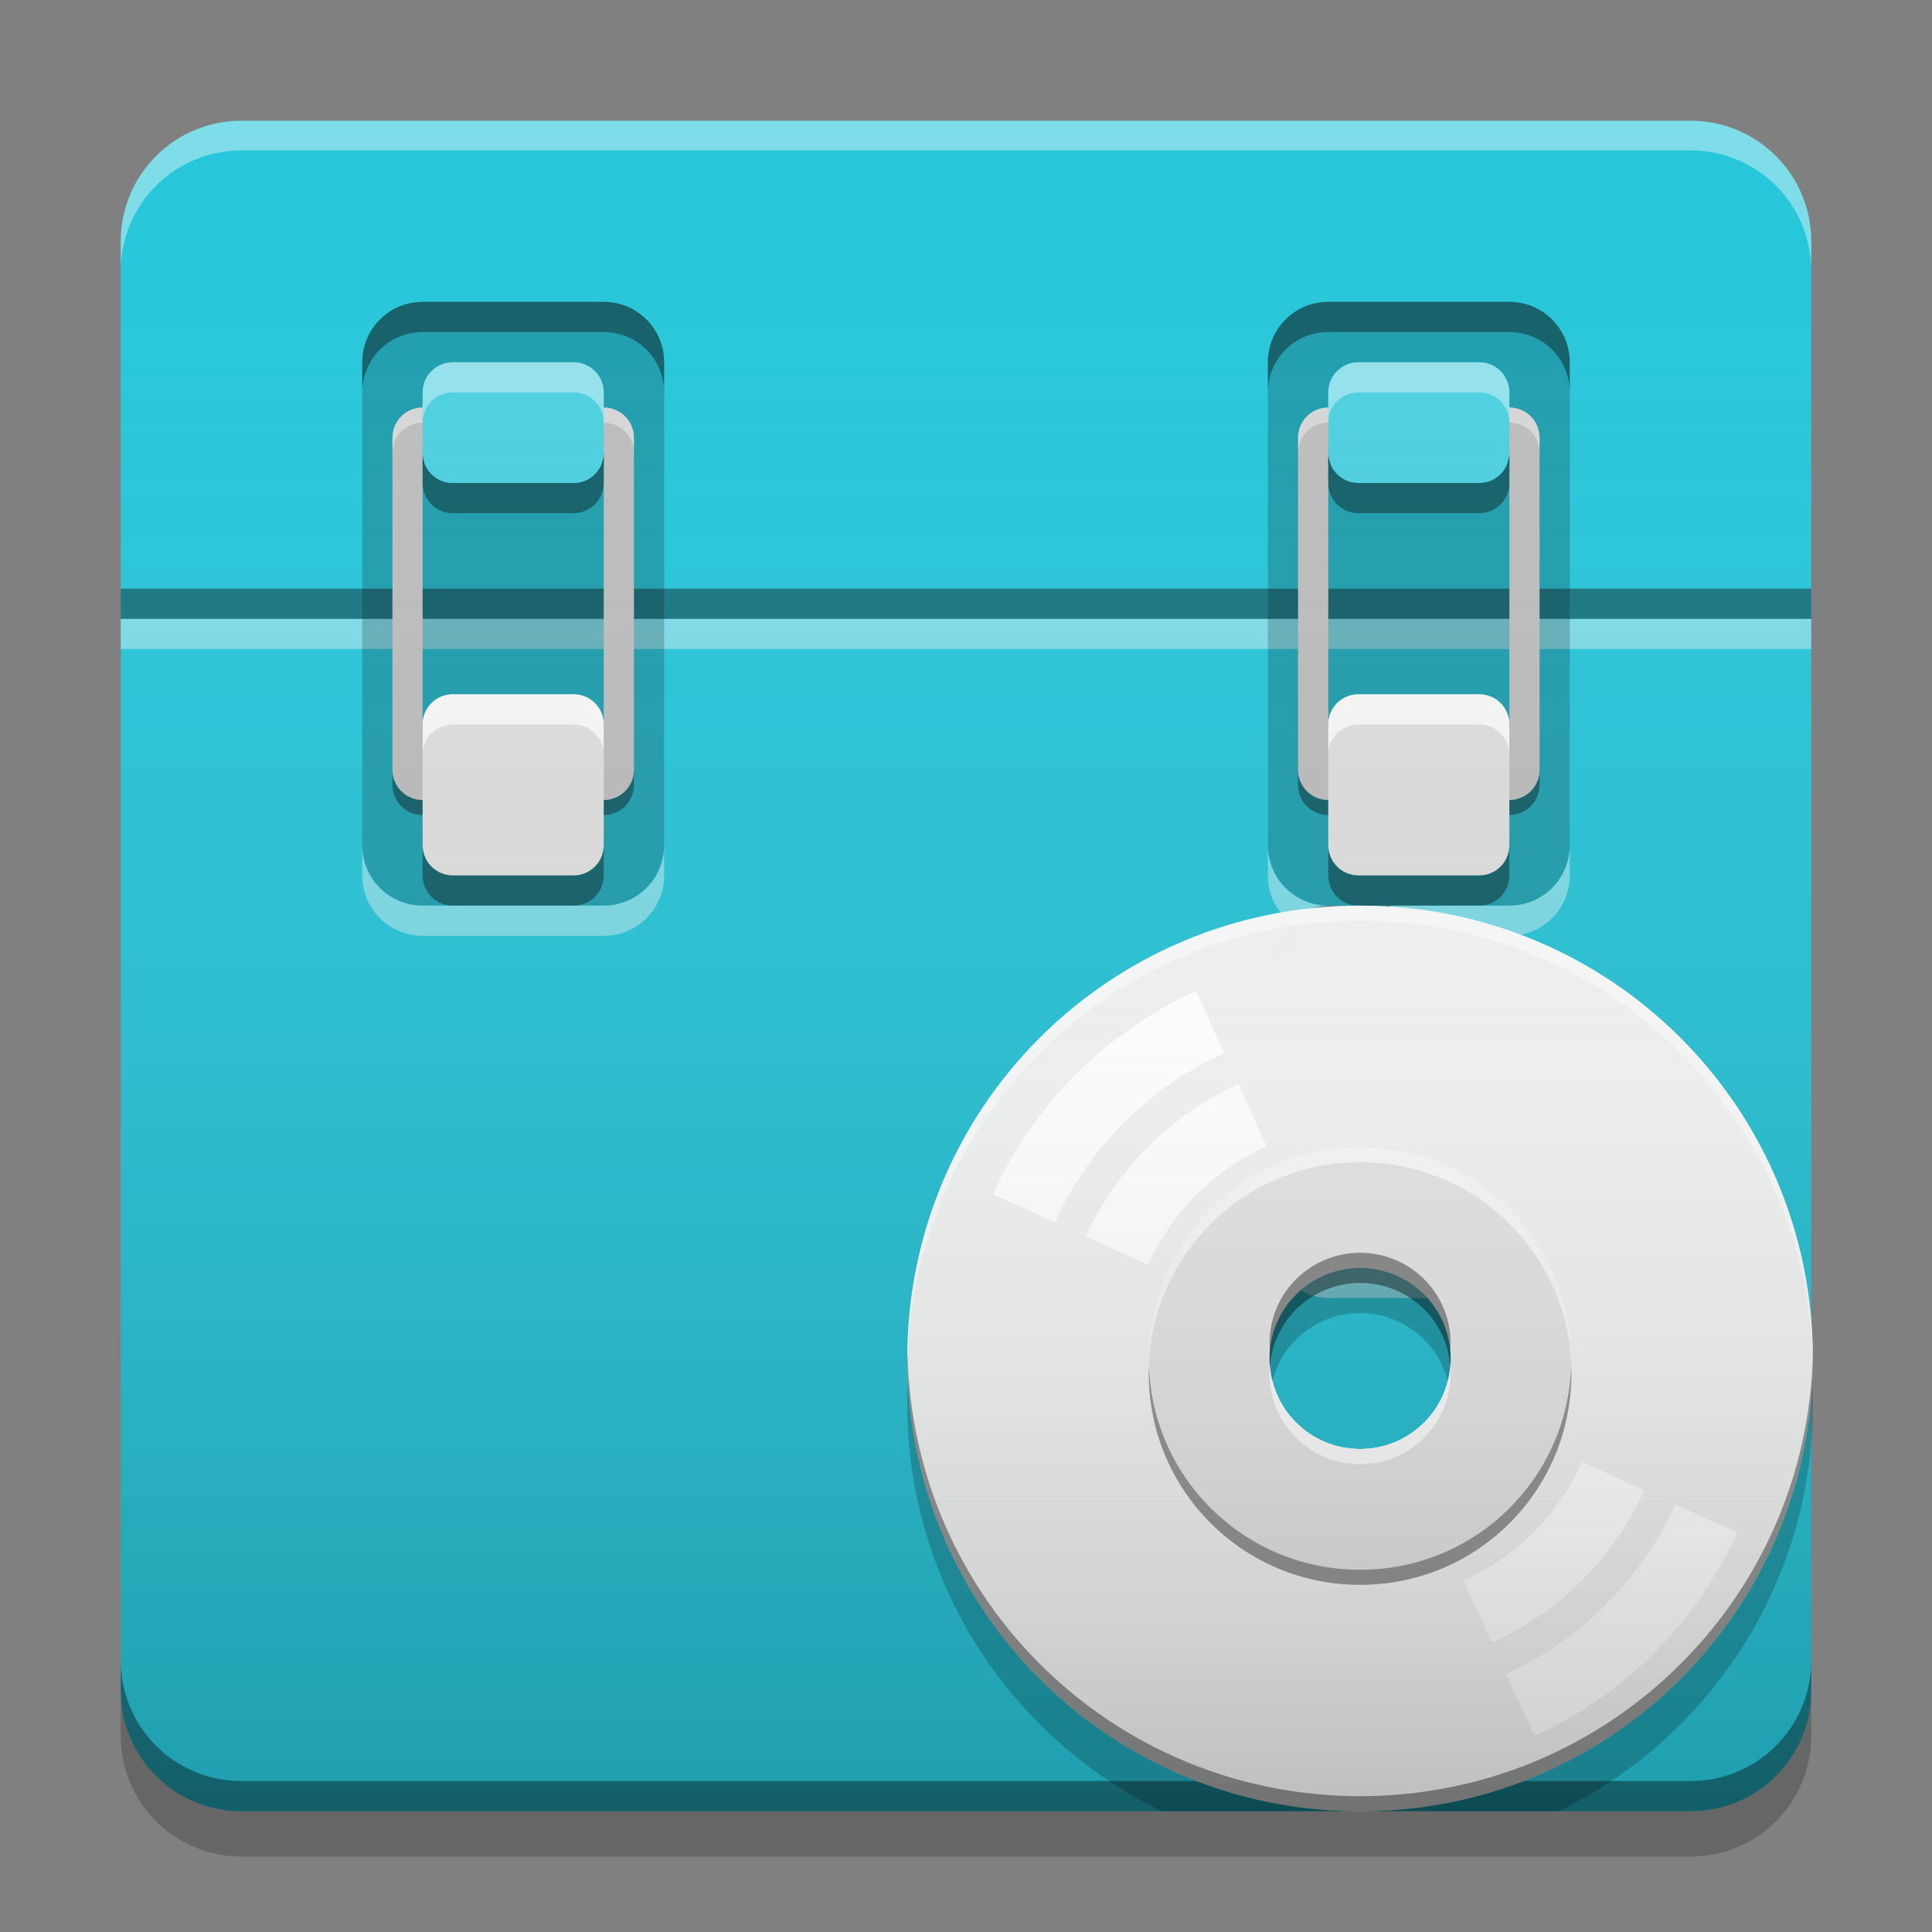 
<svg xmlns="http://www.w3.org/2000/svg" xmlns:xlink="http://www.w3.org/1999/xlink" width="32" height="32" viewBox="0 0 32 32" version="1.1">
<rect x="0" y="0" width="32" height="32" fill="#808080" stroke="none"/>
<defs>
<linearGradient id="linear0" gradientUnits="userSpaceOnUse" x1="8.467" y1="-199.125" x2="8.467" y2="-213.942" gradientTransform="matrix(1.89,0,0,1.89,-0,406.299)">
<stop offset="0" style="stop-color:rgb(0%,0%,0%);stop-opacity:0.2;"/>
<stop offset="1" style="stop-color:rgb(100%,100%,100%);stop-opacity:0;"/>
</linearGradient>
<linearGradient id="linear1" gradientUnits="userSpaceOnUse" x1="46" y1="60" x2="46" y2="30" gradientTransform="matrix(0.5,0,0,0.5,0.028,0)">
<stop offset="0" style="stop-color:rgb(0%,0%,0%);stop-opacity:0.2;"/>
<stop offset="1" style="stop-color:rgb(100%,100%,100%);stop-opacity:0;"/>
</linearGradient>
</defs>
<g id="surface1">
<path style=" stroke:none;fill-rule:nonzero;fill:rgb(14.902%,77.647%,85.49%);fill-opacity:1;" d="M 4 2 L 28 2 C 29.105 2 30 2.895 30 4 L 30 28 C 30 29.105 29.105 30 28 30 L 4 30 C 2.895 30 2 29.105 2 28 L 2 4 C 2 2.895 2.895 2 4 2 Z M 4 2 "/>
<path style=" stroke:none;fill-rule:nonzero;fill:rgb(100%,99.216%,99.216%);fill-opacity:0.4;" d="M 2 10.25 L 30 10.25 L 30 10.75 L 2 10.75 Z M 2 10.25 "/>
<path style=" stroke:none;fill-rule:nonzero;fill:rgb(0%,0%,0%);fill-opacity:0.4;" d="M 2 27.5 L 2 28 C 2 29.109 2.891 30 4 30 L 28 30 C 29.109 30 30 29.109 30 28 L 30 27.5 C 30 28.609 29.109 29.5 28 29.5 L 4 29.5 C 2.891 29.5 2 28.609 2 27.5 Z M 2 27.5 "/>
<path style=" stroke:none;fill-rule:nonzero;fill:rgb(0%,0%,0%);fill-opacity:0.2;" d="M 2 28 L 2 28.75 C 2 29.859 2.891 30.75 4 30.75 L 28 30.75 C 29.109 30.75 30 29.859 30 28.75 L 30 28 C 30 29.109 29.109 30 28 30 L 4 30 C 2.891 30 2 29.109 2 28 Z M 2 28 "/>
<path style=" stroke:none;fill-rule:nonzero;fill:rgb(100%,100%,100%);fill-opacity:0.4;" d="M 4 2 C 2.891 2 2 2.891 2 4 L 2 4.492 C 2 3.383 2.891 2.492 4 2.492 L 28 2.492 C 29.109 2.492 30 3.383 30 4.492 L 30 4 C 30 2.891 29.109 2 28 2 Z M 4 2 "/>
<path style=" stroke:none;fill-rule:nonzero;fill:rgb(0.392%,0.392%,0.392%);fill-opacity:0.4;" d="M 7 13.5 C 6.723 13.5 6.5 13.277 6.5 13 L 6.5 12.75 C 6.5 13.027 6.723 13.25 7 13.25 L 10 13.25 C 10.277 13.25 10.5 13.027 10.5 12.75 L 10.5 13 C 10.5 13.277 10.277 13.5 10 13.5 Z M 7 7.75 L 7 7.5 C 7 7.363 7.113 7.25 7.25 7.25 L 9.75 7.25 C 9.887 7.25 10 7.363 10 7.5 L 10 7.75 C 10 7.613 9.887 7.5 9.75 7.5 L 7.25 7.5 C 7.113 7.5 7 7.613 7 7.75 Z M 7 7.75 "/>
<path style=" stroke:none;fill-rule:nonzero;fill:rgb(0.392%,0%,0%);fill-opacity:0.4;" d="M 2 9.75 L 30 9.75 L 30 10.25 L 2 10.25 Z M 2 9.75 "/>
<path style=" stroke:none;fill-rule:nonzero;fill:rgb(0%,0%,0%);fill-opacity:0.2;" d="M 7 5 L 10 5 C 10.551 5 11 5.449 11 6 L 11 14 C 11 14.551 10.551 15 10 15 L 7 15 C 6.449 15 6 14.551 6 14 L 6 6 C 6 5.449 6.449 5 7 5 Z M 7 5 "/>
<path style=" stroke:none;fill-rule:nonzero;fill:rgb(74.118%,74.118%,74.118%);fill-opacity:1;" d="M 7 6.75 C 6.723 6.75 6.5 6.973 6.5 7.25 L 6.5 12.75 C 6.5 13.027 6.723 13.25 7 13.25 L 10 13.25 C 10.277 13.25 10.5 13.027 10.5 12.75 L 10.5 7.25 C 10.5 6.973 10.277 6.75 10 6.75 Z M 7.25 7.25 L 9.75 7.25 C 9.887 7.25 10 7.363 10 7.5 L 10 12.5 C 10 12.637 9.887 12.75 9.75 12.75 L 7.25 12.75 C 7.113 12.75 7 12.637 7 12.5 L 7 7.5 C 7 7.363 7.113 7.25 7.25 7.25 Z M 7.25 7.25 "/>
<path style=" stroke:none;fill-rule:nonzero;fill:rgb(100%,100%,100%);fill-opacity:0.4;" d="M 7 15.5 C 6.445 15.5 6 15.055 6 14.5 L 6 14 C 6 14.555 6.445 15 7 15 L 10 15 C 10.555 15 11 14.555 11 14 L 11 14.5 C 11 15.055 10.555 15.5 10 15.5 Z M 7 15.5 "/>
<path style=" stroke:none;fill-rule:nonzero;fill:rgb(0%,0%,0%);fill-opacity:0.4;" d="M 7 5 C 6.445 5 6 5.445 6 6 L 6 6.5 C 6 5.945 6.445 5.5 7 5.5 L 10 5.5 C 10.555 5.5 11 5.945 11 6.5 L 11 6 C 11 5.445 10.555 5 10 5 Z M 7 5 "/>
<path style=" stroke:none;fill-rule:nonzero;fill:rgb(100%,100%,100%);fill-opacity:0.4;" d="M 7 6.75 C 6.723 6.75 6.5 6.973 6.5 7.25 L 6.5 7.5 C 6.5 7.223 6.723 7 7 7 L 10 7 C 10.277 7 10.5 7.223 10.5 7.5 L 10.5 7.25 C 10.5 6.973 10.277 6.75 10 6.75 Z M 7 12.5 L 7 12.75 C 7 12.887 7.113 13 7.25 13 L 9.75 13 C 9.887 13 10 12.887 10 12.75 L 10 12.5 C 10 12.637 9.887 12.75 9.75 12.75 L 7.25 12.75 C 7.113 12.75 7 12.637 7 12.5 Z M 7 12.5 "/>
<path style=" stroke:none;fill-rule:nonzero;fill:rgb(87.843%,87.843%,87.843%);fill-opacity:1;" d="M 7.5 11.5 L 9.5 11.5 C 9.777 11.5 10 11.723 10 12 L 10 14 C 10 14.277 9.777 14.5 9.5 14.5 L 7.5 14.5 C 7.223 14.5 7 14.277 7 14 L 7 12 C 7 11.723 7.223 11.5 7.5 11.5 Z M 7.5 11.5 "/>
<path style=" stroke:none;fill-rule:nonzero;fill:rgb(0%,0%,0%);fill-opacity:0.4;" d="M 7 14 L 7 14.5 C 7 14.777 7.223 15 7.5 15 L 9.5 15 C 9.777 15 10 14.777 10 14.5 L 10 14 C 10 14.277 9.777 14.5 9.5 14.5 L 7.5 14.5 C 7.223 14.5 7 14.277 7 14 Z M 7 14 "/>
<path style=" stroke:none;fill-rule:nonzero;fill:rgb(0%,0%,0%);fill-opacity:0.4;" d="M 7 7.5 L 7 8 C 7 8.277 7.223 8.5 7.5 8.5 L 9.5 8.5 C 9.777 8.5 10 8.277 10 8 L 10 7.5 C 10 7.777 9.777 8 9.5 8 L 7.5 8 C 7.223 8 7 7.777 7 7.5 Z M 7 7.5 "/>
<path style=" stroke:none;fill-rule:nonzero;fill:rgb(100%,100%,100%);fill-opacity:0.8;" d="M 7 12.5 L 7 12 C 7 11.723 7.223 11.5 7.5 11.5 L 9.5 11.5 C 9.777 11.5 10 11.723 10 12 L 10 12.5 C 10 12.223 9.777 12 9.5 12 L 7.5 12 C 7.223 12 7 12.223 7 12.5 Z M 7 12.5 "/>
<path style=" stroke:none;fill-rule:nonzero;fill:rgb(0.392%,0.392%,0.392%);fill-opacity:0.4;" d="M 22 13.5 C 21.723 13.5 21.5 13.277 21.5 13 L 21.5 12.75 C 21.5 13.027 21.723 13.25 22 13.25 L 25 13.25 C 25.277 13.25 25.5 13.027 25.5 12.75 L 25.5 13 C 25.5 13.277 25.277 13.5 25 13.5 Z M 22 7.75 L 22 7.5 C 22 7.363 22.113 7.25 22.25 7.25 L 24.75 7.25 C 24.887 7.25 25 7.363 25 7.5 L 25 7.75 C 25 7.613 24.887 7.5 24.75 7.5 L 22.25 7.5 C 22.113 7.5 22 7.613 22 7.75 Z M 22 7.75 "/>
<path style=" stroke:none;fill-rule:nonzero;fill:rgb(0%,0%,0%);fill-opacity:0.2;" d="M 22 5 L 25 5 C 25.551 5 26 5.449 26 6 L 26 14 C 26 14.551 25.551 15 25 15 L 22 15 C 21.449 15 21 14.551 21 14 L 21 6 C 21 5.449 21.449 5 22 5 Z M 22 5 "/>
<path style=" stroke:none;fill-rule:nonzero;fill:rgb(74.118%,74.118%,74.118%);fill-opacity:1;" d="M 22 6.75 C 21.723 6.75 21.5 6.973 21.5 7.25 L 21.5 12.75 C 21.5 13.027 21.723 13.25 22 13.25 L 25 13.25 C 25.277 13.25 25.5 13.027 25.5 12.75 L 25.5 7.25 C 25.5 6.973 25.277 6.75 25 6.75 Z M 22.25 7.25 L 24.75 7.25 C 24.887 7.25 25 7.363 25 7.5 L 25 12.5 C 25 12.637 24.887 12.75 24.75 12.75 L 22.25 12.75 C 22.113 12.75 22 12.637 22 12.5 L 22 7.5 C 22 7.363 22.113 7.25 22.25 7.25 Z M 22.25 7.25 "/>
<path style=" stroke:none;fill-rule:nonzero;fill:rgb(100%,100%,100%);fill-opacity:0.4;" d="M 22 6.75 C 21.723 6.75 21.5 6.973 21.5 7.25 L 21.5 7.5 C 21.5 7.223 21.723 7 22 7 L 25 7 C 25.277 7 25.5 7.223 25.5 7.5 L 25.5 7.25 C 25.5 6.973 25.277 6.75 25 6.75 Z M 22 12.5 L 22 12.75 C 22 12.887 22.113 13 22.25 13 L 24.75 13 C 24.887 13 25 12.887 25 12.75 L 25 12.5 C 25 12.637 24.887 12.75 24.75 12.75 L 22.25 12.75 C 22.113 12.75 22 12.637 22 12.5 Z M 22 12.5 "/>
<path style=" stroke:none;fill-rule:nonzero;fill:rgb(30.196%,81.569%,88.235%);fill-opacity:0.996;" d="M 7.5 6 L 9.5 6 C 9.777 6 10 6.223 10 6.5 L 10 7.5 C 10 7.777 9.777 8 9.5 8 L 7.5 8 C 7.223 8 7 7.777 7 7.5 L 7 6.5 C 7 6.223 7.223 6 7.5 6 Z M 7.5 6 "/>
<path style=" stroke:none;fill-rule:nonzero;fill:rgb(30.196%,81.569%,88.235%);fill-opacity:0.996;" d="M 22.5 6 L 24.5 6 C 24.777 6 25 6.223 25 6.5 L 25 7.5 C 25 7.777 24.777 8 24.5 8 L 22.5 8 C 22.223 8 22 7.777 22 7.5 L 22 6.5 C 22 6.223 22.223 6 22.5 6 Z M 22.5 6 "/>
<path style=" stroke:none;fill-rule:nonzero;fill:rgb(99.608%,99.608%,99.608%);fill-opacity:0.4;" d="M 7 7 L 7 6.5 C 7 6.223 7.223 6 7.5 6 L 9.5 6 C 9.777 6 10 6.223 10 6.5 L 10 7 C 10 6.723 9.777 6.5 9.5 6.5 L 7.5 6.5 C 7.223 6.5 7 6.723 7 7 Z M 7 7 "/>
<path style=" stroke:none;fill-rule:nonzero;fill:rgb(100%,100%,100%);fill-opacity:0.4;" d="M 22 15.5 C 21.445 15.5 21 15.055 21 14.5 L 21 14 C 21 14.555 21.445 15 22 15 L 25 15 C 25.555 15 26 14.555 26 14 L 26 14.5 C 26 15.055 25.555 15.5 25 15.5 Z M 22 15.5 "/>
<path style=" stroke:none;fill-rule:nonzero;fill:rgb(0%,0%,0%);fill-opacity:0.4;" d="M 22 5 C 21.445 5 21 5.445 21 6 L 21 6.5 C 21 5.945 21.445 5.5 22 5.5 L 25 5.5 C 25.555 5.5 26 5.945 26 6.5 L 26 6 C 26 5.445 25.555 5 25 5 Z M 22 5 "/>
<path style=" stroke:none;fill-rule:nonzero;fill:rgb(87.843%,87.843%,87.843%);fill-opacity:1;" d="M 22.5 11.5 L 24.5 11.5 C 24.777 11.5 25 11.723 25 12 L 25 14 C 25 14.277 24.777 14.5 24.5 14.5 L 22.5 14.5 C 22.223 14.5 22 14.277 22 14 L 22 12 C 22 11.723 22.223 11.5 22.5 11.5 Z M 22.5 11.5 "/>
<path style=" stroke:none;fill-rule:nonzero;fill:rgb(0%,0%,0%);fill-opacity:0.4;" d="M 22 14 L 22 14.5 C 22 14.777 22.223 15 22.5 15 L 24.5 15 C 24.777 15 25 14.777 25 14.5 L 25 14 C 25 14.277 24.777 14.5 24.5 14.5 L 22.5 14.5 C 22.223 14.5 22 14.277 22 14 Z M 22 14 "/>
<path style=" stroke:none;fill-rule:nonzero;fill:rgb(0%,0%,0%);fill-opacity:0.4;" d="M 22 7.5 L 22 8 C 22 8.277 22.223 8.5 22.5 8.5 L 24.5 8.5 C 24.777 8.5 25 8.277 25 8 L 25 7.5 C 25 7.777 24.777 8 24.5 8 L 22.5 8 C 22.223 8 22 7.777 22 7.5 Z M 22 7.5 "/>
<path style=" stroke:none;fill-rule:nonzero;fill:rgb(100%,100%,100%);fill-opacity:0.8;" d="M 22 12.5 L 22 12 C 22 11.723 22.223 11.5 22.5 11.5 L 24.5 11.5 C 24.777 11.5 25 11.723 25 12 L 25 12.5 C 25 12.223 24.777 12 24.5 12 L 22.5 12 C 22.223 12 22 12.223 22 12.5 Z M 22 12.5 "/>
<path style=" stroke:none;fill-rule:nonzero;fill:rgb(99.608%,99.608%,99.608%);fill-opacity:0.4;" d="M 22 7 L 22 6.5 C 22 6.223 22.223 6 22.5 6 L 24.5 6 C 24.777 6 25 6.223 25 6.5 L 25 7 C 25 6.723 24.777 6.5 24.5 6.5 L 22.5 6.5 C 22.223 6.5 22 6.723 22 7 Z M 22 7 "/>
<path style=" stroke:none;fill-rule:nonzero;fill:url(#linear0);" d="M 4 2 L 28 2 C 29.105 2 30 2.895 30 4 L 30 28 C 30 29.105 29.105 30 28 30 L 4 30 C 2.895 30 2 29.105 2 28 L 2 4 C 2 2.895 2.895 2 4 2 Z M 4 2 "/>
<path style=" stroke:none;fill-rule:nonzero;fill:rgb(100%,100%,100%);fill-opacity:0.4;" d="M 22.027 21.5 C 21.473 21.5 21.027 21.055 21.027 20.5 L 21.027 20 C 21.027 20.555 21.473 21 22.027 21 L 25.027 21 C 25.582 21 26.027 20.555 26.027 20 L 26.027 20.5 C 26.027 21.055 25.582 21.5 25.027 21.5 Z M 22.027 21.5 "/>
<path style=" stroke:none;fill-rule:nonzero;fill:rgb(87.843%,87.843%,87.843%);fill-opacity:1;" d="M 22.527 17.5 L 24.527 17.5 C 24.805 17.5 25.027 17.723 25.027 18 L 25.027 20 C 25.027 20.277 24.805 20.5 24.527 20.5 L 22.527 20.5 C 22.254 20.5 22.027 20.277 22.027 20 L 22.027 18 C 22.027 17.723 22.254 17.5 22.527 17.5 Z M 22.527 17.5 "/>
<path style=" stroke:none;fill-rule:nonzero;fill:rgb(0%,0%,0%);fill-opacity:0.4;" d="M 22.027 20 L 22.027 20.5 C 22.027 20.777 22.25 21 22.527 21 L 24.527 21 C 24.805 21 25.027 20.777 25.027 20.5 L 25.027 20 C 25.027 20.277 24.805 20.5 24.527 20.5 L 22.527 20.5 C 22.25 20.5 22.027 20.277 22.027 20 Z M 22.027 20 "/>
<path style=" stroke:none;fill-rule:nonzero;fill:rgb(100%,100%,100%);fill-opacity:0.8;" d="M 22.027 18.5 L 22.027 18 C 22.027 17.723 22.25 17.5 22.527 17.5 L 24.527 17.5 C 24.805 17.5 25.027 17.723 25.027 18 L 25.027 18.5 C 25.027 18.223 24.805 18 24.527 18 L 22.527 18 C 22.25 18 22.027 18.223 22.027 18.5 Z M 22.027 18.5 "/>
<path style=" stroke:none;fill-rule:nonzero;fill:rgb(0%,0%,0%);fill-opacity:0.4;" d="M 23.027 15 L 23.027 15.5 L 22.027 15.5 C 21.473 15.5 21.027 15.945 21.027 16.5 L 21.027 16 C 21.027 15.445 21.473 15 22.027 15 Z M 23.027 15 "/>
<path style=" stroke:none;fill-rule:nonzero;fill:rgb(100%,100%,100%);fill-opacity:0.4;" d="M 23.027 25.5 L 23.027 25 L 22.027 25 C 21.473 25 21.027 24.555 21.027 24 L 21.027 24.5 C 21.027 25.055 21.473 25.5 22.027 25.5 Z M 23.027 25.5 "/>
<path style=" stroke:none;fill-rule:nonzero;fill:rgb(93.333%,93.333%,93.333%);fill-opacity:0.996;" d="M 22.527 15 C 18.375 15 15.027 18.344 15.027 22.5 C 15.027 26.656 18.375 30 22.527 30 C 26.684 30 30.027 26.656 30.027 22.5 C 30.027 18.344 26.684 15 22.527 15 Z M 22.488 21 C 22.504 21 22.516 21 22.527 21 C 23.359 21 24.027 21.668 24.027 22.5 C 24.027 23.332 23.359 24 22.527 24 C 21.699 24 21.027 23.332 21.027 22.5 C 21.027 21.684 21.676 21.02 22.488 21 Z M 22.488 21 "/>
<path style=" stroke:none;fill-rule:nonzero;fill:rgb(87.843%,87.843%,87.843%);fill-opacity:0.996;" d="M 22.527 19 C 20.59 19 19.027 20.562 19.027 22.5 C 19.027 24.438 20.59 26 22.527 26 C 24.469 26 26.027 24.438 26.027 22.5 C 26.027 20.562 24.469 19 22.527 19 Z M 22.488 21 C 22.504 21 22.516 21 22.527 21 C 23.359 21 24.027 21.668 24.027 22.5 C 24.027 23.332 23.359 24 22.527 24 C 21.699 24 21.027 23.332 21.027 22.5 C 21.027 21.684 21.676 21.02 22.488 21 Z M 22.488 21 "/>
<path style=" stroke:none;fill-rule:nonzero;fill:rgb(100%,100%,100%);fill-opacity:0.6;" d="M 22.527 19 C 20.59 19 19.027 20.562 19.027 22.5 C 19.027 22.539 19.031 22.574 19.031 22.613 C 19.102 20.738 20.637 19.25 22.527 19.25 C 24.422 19.25 25.953 20.738 26.027 22.613 C 26.027 22.574 26.027 22.539 26.027 22.5 C 26.027 20.562 24.469 19 22.527 19 Z M 24.023 22.621 C 23.961 23.395 23.32 24 22.527 24 C 21.738 24 21.094 23.395 21.035 22.621 C 21.031 22.664 21.027 22.707 21.027 22.75 C 21.027 23.582 21.699 24.25 22.527 24.25 C 23.359 24.25 24.027 23.582 24.027 22.75 C 24.027 22.707 24.027 22.664 24.023 22.621 Z M 24.023 22.621 "/>
<path style=" stroke:none;fill-rule:nonzero;fill:rgb(0%,0%,0%);fill-opacity:0.4;" d="M 22.527 26.25 C 20.59 26.25 19.027 24.688 19.027 22.75 C 19.027 22.711 19.031 22.676 19.031 22.637 C 19.102 24.512 20.637 26 22.527 26 C 24.422 26 25.953 24.512 26.023 22.637 C 26.027 22.676 26.027 22.711 26.027 22.75 C 26.027 24.688 24.469 26.25 22.527 26.25 Z M 24.023 22.629 C 23.961 21.855 23.32 21.25 22.527 21.25 C 21.738 21.25 21.094 21.855 21.035 22.629 C 21.031 22.586 21.027 22.543 21.027 22.5 C 21.027 21.668 21.699 21 22.527 21 C 23.359 21 24.027 21.668 24.027 22.5 C 24.027 22.543 24.027 22.586 24.023 22.629 Z M 24.023 22.629 "/>
<path style=" stroke:none;fill-rule:nonzero;fill:rgb(100%,100%,100%);fill-opacity:0.4;" d="M 22.527 15 C 18.375 15 15.027 18.344 15.027 22.5 C 15.027 22.523 15.031 22.547 15.031 22.57 C 15.125 18.5 18.434 15.25 22.527 15.25 C 26.625 15.25 29.934 18.5 30.027 22.57 C 30.027 22.547 30.027 22.523 30.027 22.5 C 30.027 18.344 26.684 15 22.527 15 Z M 24.023 22.621 C 23.961 23.395 23.32 24 22.527 24 C 21.738 24 21.094 23.395 21.035 22.621 C 21.031 22.664 21.027 22.707 21.027 22.75 C 21.027 23.582 21.699 24.25 22.527 24.25 C 23.359 24.25 24.027 23.582 24.027 22.75 C 24.027 22.707 24.027 22.664 24.023 22.621 Z M 24.023 22.621 "/>
<path style=" stroke:none;fill-rule:nonzero;fill:rgb(100%,100%,100%);fill-opacity:0.8;" d="M 17.82 17.793 C 17.25 18.363 16.781 19.035 16.445 19.781 L 17.473 20.246 C 18.035 19.004 19.035 18.008 20.277 17.445 L 19.809 16.414 C 19.062 16.754 18.391 17.223 17.82 17.793 Z M 19.02 18.992 C 18.59 19.418 18.238 19.922 17.984 20.48 L 19.016 20.949 C 19.406 20.078 20.109 19.379 20.977 18.984 L 20.512 17.957 C 19.949 18.211 19.445 18.562 19.02 18.992 Z M 24.246 26.18 L 24.711 27.207 C 25.27 26.953 25.777 26.602 26.203 26.176 C 26.633 25.746 26.98 25.242 27.234 24.684 L 26.207 24.215 C 25.812 25.086 25.113 25.785 24.246 26.18 Z M 24.945 27.723 L 25.414 28.75 C 26.16 28.414 26.832 27.945 27.402 27.375 C 27.973 26.801 28.441 26.129 28.777 25.383 L 27.75 24.918 C 27.188 26.16 26.188 27.16 24.945 27.723 Z M 24.945 27.723 "/>
<path style=" stroke:none;fill-rule:nonzero;fill:rgb(0.392%,0.392%,0.392%);fill-opacity:0.4;" d="M 22.527 30 C 18.375 30 15.027 26.656 15.027 22.5 C 15.027 22.477 15.031 22.453 15.031 22.43 C 15.125 26.5 18.434 29.75 22.527 29.75 C 26.625 29.75 29.934 26.5 30.027 22.43 C 30.027 22.453 30.027 22.477 30.027 22.5 C 30.027 26.656 26.684 30 22.527 30 Z M 24.023 22.383 C 23.961 21.605 23.32 21 22.527 21 C 21.738 21 21.094 21.605 21.035 22.379 C 21.031 22.336 21.027 22.293 21.027 22.25 C 21.027 21.418 21.699 20.75 22.527 20.75 C 23.359 20.75 24.027 21.418 24.027 22.25 C 24.027 22.293 24.027 22.336 24.023 22.383 Z M 24.023 22.383 "/>
<path style=" stroke:none;fill-rule:nonzero;fill:url(#linear1);" d="M 22.527 15 C 18.375 15 15.027 18.344 15.027 22.5 C 15.027 26.656 18.375 30 22.527 30 C 26.684 30 30.027 26.656 30.027 22.5 C 30.027 18.344 26.684 15 22.527 15 Z M 22.488 21 C 22.504 21 22.516 21 22.527 21 C 23.359 21 24.027 21.668 24.027 22.5 C 24.027 23.332 23.359 24 22.527 24 C 21.699 24 21.027 23.332 21.027 22.5 C 21.027 21.684 21.676 21.02 22.488 21 Z M 22.488 21 "/>
<path style=" stroke:none;fill-rule:nonzero;fill:rgb(0%,0%,0%);fill-opacity:0.2;" d="M 22.488 21 C 21.676 21.02 21.027 21.684 21.027 22.5 C 21.027 22.629 21.043 22.758 21.074 22.875 C 21.238 22.238 21.805 21.766 22.488 21.75 C 22.504 21.75 22.516 21.75 22.527 21.75 C 23.23 21.75 23.816 22.227 23.98 22.875 C 24.012 22.754 24.027 22.629 24.027 22.5 C 24.027 21.668 23.359 21 22.527 21 C 22.516 21 22.504 21 22.488 21 Z M 15.039 22.875 C 15.031 23 15.027 23.125 15.027 23.25 C 15.027 26.227 16.746 28.785 19.246 30 L 22.527 30 C 18.5 30 15.23 26.855 15.039 22.875 Z M 22.527 30 L 25.812 30 C 28.312 28.785 30.027 26.227 30.027 23.25 C 30.027 23.125 30.023 23 30.02 22.875 C 29.824 26.855 26.559 30 22.527 30 Z M 22.527 30 "/>
</g>
</svg>
